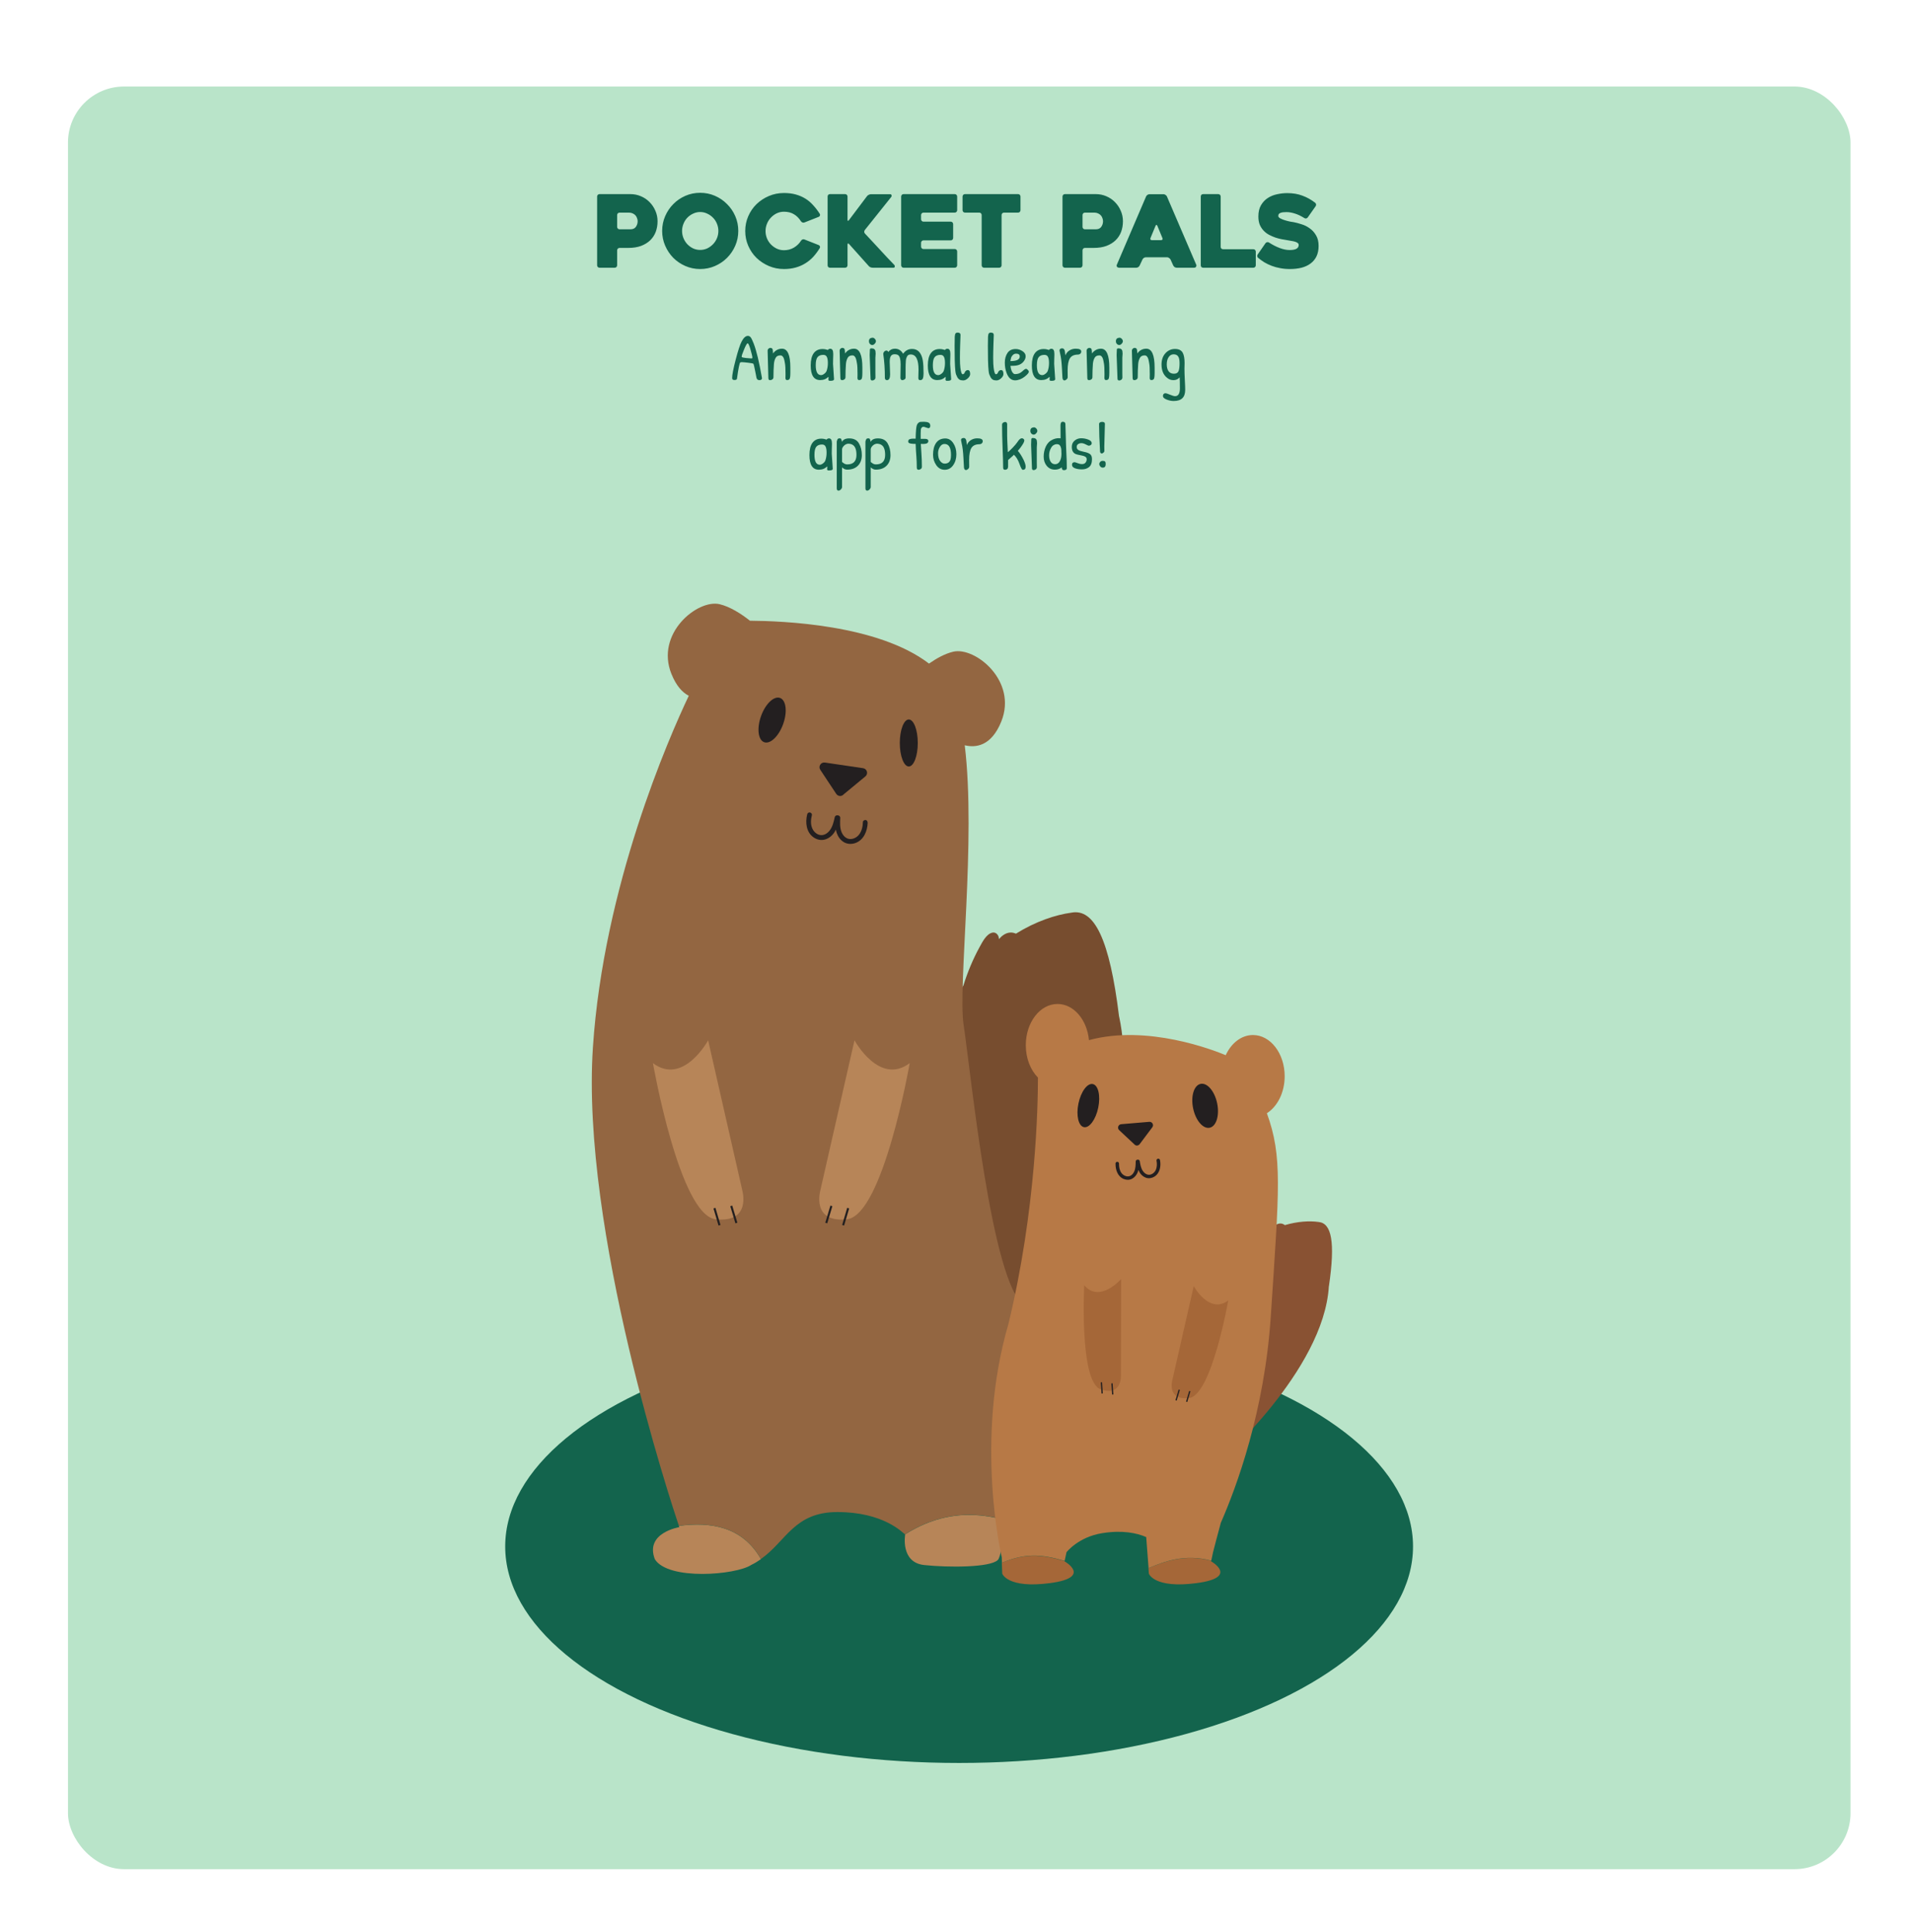 <svg width="384" height="388" viewBox="0 0 384 388" fill="none" xmlns="http://www.w3.org/2000/svg">
<g filter="url(#filter0_d_128_847)">
<rect width="358" height="358" rx="11.258" fill="#B9E4C9"/>
<path d="M112.533 32.411H110.776C110.642 32.411 110.527 32.459 110.433 32.553C110.339 32.647 110.292 32.762 110.292 32.896V35.905C110.292 36.04 110.245 36.154 110.15 36.249C110.056 36.343 109.942 36.39 109.807 36.39H106.757C106.623 36.39 106.508 36.343 106.414 36.249C106.32 36.154 106.273 36.04 106.273 35.905V22.091C106.273 21.957 106.32 21.842 106.414 21.748C106.508 21.654 106.623 21.607 106.757 21.607H112.937C113.691 21.607 114.398 21.748 115.058 22.031C115.731 22.314 116.31 22.704 116.795 23.202C117.293 23.7 117.683 24.279 117.966 24.939C118.262 25.599 118.41 26.306 118.41 27.06C118.41 27.814 118.289 28.52 118.047 29.18C117.804 29.826 117.434 30.392 116.936 30.877C116.451 31.348 115.839 31.725 115.098 32.008C114.371 32.277 113.516 32.411 112.533 32.411ZM112.675 25.323H110.776C110.642 25.323 110.527 25.37 110.433 25.464C110.339 25.558 110.292 25.673 110.292 25.808V28.191C110.292 28.325 110.339 28.44 110.433 28.534C110.527 28.628 110.642 28.675 110.776 28.675H112.937C113.449 28.675 113.819 28.514 114.048 28.191C114.29 27.854 114.412 27.477 114.412 27.06C114.412 26.844 114.371 26.636 114.29 26.434C114.223 26.218 114.115 26.03 113.967 25.868C113.819 25.706 113.637 25.579 113.422 25.484C113.207 25.377 112.957 25.323 112.675 25.323ZM119.334 28.998C119.334 27.948 119.536 26.959 119.94 26.03C120.344 25.101 120.889 24.293 121.576 23.606C122.262 22.906 123.07 22.354 123.999 21.95C124.928 21.546 125.918 21.344 126.968 21.344C128.018 21.344 129.008 21.546 129.937 21.95C130.866 22.354 131.674 22.906 132.36 23.606C133.06 24.293 133.613 25.101 134.016 26.03C134.42 26.959 134.622 27.948 134.622 28.998C134.622 30.049 134.42 31.038 134.016 31.967C133.613 32.896 133.06 33.711 132.36 34.411C131.674 35.098 130.866 35.643 129.937 36.047C129.008 36.451 128.018 36.653 126.968 36.653C125.918 36.653 124.928 36.451 123.999 36.047C123.07 35.643 122.262 35.098 121.576 34.411C120.889 33.711 120.344 32.896 119.94 31.967C119.536 31.038 119.334 30.049 119.334 28.998ZM123.333 28.998C123.333 29.51 123.427 29.995 123.616 30.453C123.804 30.91 124.06 31.314 124.383 31.664C124.72 32.014 125.11 32.297 125.554 32.513C125.999 32.715 126.47 32.816 126.968 32.816C127.466 32.816 127.937 32.715 128.382 32.513C128.826 32.297 129.217 32.014 129.553 31.664C129.89 31.314 130.152 30.91 130.341 30.453C130.529 29.995 130.624 29.51 130.624 28.998C130.624 28.5 130.529 28.022 130.341 27.564C130.152 27.093 129.89 26.689 129.553 26.353C129.217 26.003 128.826 25.727 128.382 25.525C127.937 25.309 127.466 25.202 126.968 25.202C126.47 25.202 125.999 25.309 125.554 25.525C125.11 25.727 124.72 26.003 124.383 26.353C124.06 26.689 123.804 27.093 123.616 27.564C123.427 28.022 123.333 28.5 123.333 28.998ZM150.983 32.452C150.593 33.085 150.162 33.664 149.691 34.189C149.22 34.7 148.688 35.138 148.095 35.502C147.517 35.865 146.87 36.148 146.157 36.35C145.443 36.552 144.655 36.653 143.794 36.653C142.717 36.653 141.707 36.451 140.764 36.047C139.822 35.643 138.994 35.098 138.28 34.411C137.58 33.724 137.028 32.916 136.624 31.987C136.22 31.058 136.018 30.069 136.018 29.019C136.018 27.968 136.22 26.979 136.624 26.05C137.028 25.121 137.58 24.313 138.28 23.626C138.994 22.94 139.822 22.394 140.764 21.991C141.707 21.587 142.717 21.385 143.794 21.385C144.682 21.385 145.483 21.486 146.197 21.688C146.911 21.89 147.557 22.172 148.136 22.536C148.715 22.899 149.233 23.344 149.691 23.869C150.162 24.38 150.593 24.946 150.983 25.565C151.051 25.673 151.064 25.787 151.024 25.909C150.983 26.03 150.903 26.117 150.782 26.171L147.914 27.302C147.779 27.356 147.644 27.356 147.51 27.302C147.375 27.248 147.274 27.167 147.207 27.06C146.816 26.44 146.345 25.969 145.793 25.646C145.241 25.309 144.575 25.141 143.794 25.141C143.282 25.141 142.797 25.249 142.34 25.464C141.895 25.68 141.505 25.969 141.168 26.333C140.832 26.683 140.569 27.093 140.381 27.564C140.192 28.036 140.098 28.52 140.098 29.019C140.098 29.53 140.192 30.022 140.381 30.493C140.569 30.951 140.832 31.355 141.168 31.705C141.505 32.055 141.895 32.337 142.34 32.553C142.797 32.768 143.282 32.876 143.794 32.876C144.534 32.876 145.201 32.701 145.793 32.351C146.399 31.987 146.877 31.523 147.227 30.957C147.294 30.85 147.389 30.769 147.51 30.715C147.644 30.661 147.779 30.661 147.914 30.715L150.782 31.846C150.903 31.9 150.983 31.987 151.024 32.109C151.064 32.216 151.051 32.331 150.983 32.452ZM160.803 36.027L156.885 31.644C156.791 31.536 156.71 31.496 156.643 31.523C156.589 31.55 156.562 31.631 156.562 31.765V35.905C156.562 36.04 156.515 36.154 156.421 36.249C156.327 36.343 156.212 36.39 156.077 36.39H153.048C152.9 36.39 152.779 36.343 152.685 36.249C152.604 36.154 152.563 36.04 152.563 35.905V22.091C152.563 21.957 152.604 21.842 152.685 21.748C152.779 21.654 152.9 21.607 153.048 21.607H156.077C156.212 21.607 156.327 21.654 156.421 21.748C156.515 21.842 156.562 21.957 156.562 22.091V26.736C156.562 26.871 156.589 26.952 156.643 26.979C156.697 26.992 156.764 26.945 156.845 26.837L160.48 22.011C160.561 21.903 160.675 21.815 160.823 21.748C160.972 21.667 161.12 21.627 161.268 21.627H165.125C165.273 21.627 165.368 21.694 165.408 21.829C165.448 21.95 165.428 22.064 165.347 22.172L160.036 28.817C159.955 28.924 159.915 29.052 159.915 29.2C159.928 29.335 159.982 29.45 160.076 29.544C160.534 30.042 161.019 30.56 161.53 31.099C162.042 31.637 162.547 32.183 163.045 32.735C163.557 33.273 164.055 33.812 164.539 34.35C165.038 34.875 165.509 35.367 165.953 35.825C166.047 35.932 166.081 36.053 166.054 36.188C166.027 36.323 165.94 36.39 165.792 36.39H161.611C161.463 36.39 161.308 36.356 161.147 36.289C160.998 36.222 160.884 36.134 160.803 36.027ZM171.332 25.808V26.656C171.332 26.79 171.38 26.905 171.474 26.999C171.568 27.093 171.682 27.14 171.817 27.14H177.29C177.425 27.14 177.539 27.188 177.634 27.282C177.728 27.376 177.775 27.491 177.775 27.625V30.412C177.775 30.547 177.728 30.661 177.634 30.756C177.539 30.85 177.425 30.897 177.29 30.897H171.817C171.682 30.897 171.568 30.944 171.474 31.038C171.38 31.133 171.332 31.247 171.332 31.382V32.149C171.332 32.284 171.38 32.398 171.474 32.492C171.568 32.587 171.682 32.634 171.817 32.634H178.098C178.233 32.634 178.347 32.681 178.441 32.775C178.536 32.869 178.583 32.984 178.583 33.118V35.905C178.583 36.04 178.536 36.154 178.441 36.249C178.347 36.343 178.233 36.39 178.098 36.39H167.818C167.684 36.39 167.569 36.343 167.475 36.249C167.381 36.154 167.334 36.04 167.334 35.905V22.091C167.334 21.957 167.381 21.842 167.475 21.748C167.569 21.654 167.684 21.607 167.818 21.607H178.098C178.233 21.607 178.347 21.654 178.441 21.748C178.536 21.842 178.583 21.957 178.583 22.091V24.838C178.583 24.973 178.536 25.087 178.441 25.181C178.347 25.276 178.233 25.323 178.098 25.323H171.817C171.682 25.323 171.568 25.37 171.474 25.464C171.38 25.558 171.332 25.673 171.332 25.808ZM190.814 25.323H187.986C187.852 25.323 187.737 25.37 187.643 25.464C187.549 25.558 187.502 25.673 187.502 25.808V35.905C187.502 36.04 187.455 36.154 187.36 36.249C187.28 36.343 187.165 36.39 187.017 36.39H183.988C183.853 36.39 183.739 36.343 183.644 36.249C183.55 36.154 183.503 36.04 183.503 35.905V25.808C183.503 25.673 183.456 25.558 183.362 25.464C183.281 25.37 183.166 25.323 183.018 25.323H180.15C180.016 25.323 179.901 25.276 179.807 25.181C179.713 25.087 179.666 24.973 179.666 24.838V22.091C179.666 21.957 179.713 21.842 179.807 21.748C179.901 21.654 180.016 21.607 180.15 21.607H190.814C190.962 21.607 191.076 21.654 191.157 21.748C191.251 21.842 191.299 21.957 191.299 22.091V24.838C191.299 24.973 191.251 25.087 191.157 25.181C191.076 25.276 190.962 25.323 190.814 25.323ZM205.998 32.411H204.241C204.107 32.411 203.992 32.459 203.898 32.553C203.804 32.647 203.757 32.762 203.757 32.896V35.905C203.757 36.04 203.71 36.154 203.615 36.249C203.521 36.343 203.407 36.39 203.272 36.39H200.222C200.088 36.39 199.973 36.343 199.879 36.249C199.785 36.154 199.738 36.04 199.738 35.905V22.091C199.738 21.957 199.785 21.842 199.879 21.748C199.973 21.654 200.088 21.607 200.222 21.607H206.402C207.156 21.607 207.863 21.748 208.523 22.031C209.196 22.314 209.775 22.704 210.26 23.202C210.758 23.7 211.148 24.279 211.431 24.939C211.727 25.599 211.875 26.306 211.875 27.06C211.875 27.814 211.754 28.52 211.512 29.18C211.27 29.826 210.899 30.392 210.401 30.877C209.916 31.348 209.304 31.725 208.563 32.008C207.836 32.277 206.981 32.411 205.998 32.411ZM206.14 25.323H204.241C204.107 25.323 203.992 25.37 203.898 25.464C203.804 25.558 203.757 25.673 203.757 25.808V28.191C203.757 28.325 203.804 28.44 203.898 28.534C203.992 28.628 204.107 28.675 204.241 28.675H206.402C206.914 28.675 207.284 28.514 207.513 28.191C207.756 27.854 207.877 27.477 207.877 27.06C207.877 26.844 207.836 26.636 207.756 26.434C207.688 26.218 207.58 26.03 207.432 25.868C207.284 25.706 207.103 25.579 206.887 25.484C206.672 25.377 206.423 25.323 206.14 25.323ZM216.526 22.071C216.58 21.95 216.667 21.849 216.788 21.768C216.923 21.674 217.064 21.627 217.212 21.627H220.04C220.174 21.627 220.302 21.674 220.424 21.768C220.558 21.849 220.652 21.95 220.706 22.071L226.603 35.804C226.657 35.926 226.644 36.053 226.563 36.188C226.496 36.323 226.354 36.39 226.139 36.39H222.685C222.537 36.39 222.396 36.35 222.261 36.269C222.14 36.175 222.046 36.067 221.979 35.946L221.433 34.734C221.366 34.613 221.265 34.512 221.13 34.431C221.009 34.337 220.881 34.29 220.747 34.29H216.485C216.337 34.29 216.196 34.337 216.061 34.431C215.94 34.512 215.853 34.613 215.799 34.734L215.233 35.946C215.179 36.067 215.085 36.175 214.95 36.269C214.829 36.35 214.701 36.39 214.567 36.39H211.093C211.026 36.39 210.958 36.377 210.891 36.35C210.81 36.323 210.75 36.282 210.709 36.229C210.655 36.175 210.622 36.107 210.608 36.027C210.595 35.946 210.615 35.852 210.669 35.744L216.526 22.071ZM217.717 30.857H219.515C219.649 30.857 219.744 30.816 219.797 30.735C219.865 30.641 219.865 30.533 219.797 30.412C219.663 30.076 219.501 29.685 219.313 29.241C219.124 28.783 218.949 28.359 218.788 27.968C218.734 27.847 218.673 27.787 218.606 27.787C218.539 27.787 218.478 27.847 218.424 27.968L217.414 30.412C217.36 30.533 217.36 30.641 217.414 30.735C217.468 30.816 217.569 30.857 217.717 30.857ZM238.554 33.159V35.905C238.554 36.04 238.507 36.154 238.413 36.249C238.319 36.343 238.204 36.39 238.07 36.39H227.992C227.844 36.39 227.722 36.343 227.628 36.249C227.547 36.154 227.507 36.04 227.507 35.905V22.091C227.507 21.957 227.547 21.842 227.628 21.748C227.722 21.654 227.844 21.607 227.992 21.607H231.021C231.156 21.607 231.27 21.654 231.364 21.748C231.459 21.842 231.506 21.957 231.506 22.091V32.189C231.506 32.324 231.546 32.438 231.627 32.533C231.721 32.627 231.842 32.674 231.991 32.674H238.07C238.204 32.674 238.319 32.721 238.413 32.816C238.507 32.91 238.554 33.024 238.554 33.159ZM241.195 31.321C241.922 31.792 242.642 32.163 243.356 32.432C244.069 32.701 244.736 32.836 245.355 32.836C245.948 32.836 246.399 32.755 246.708 32.593C247.018 32.418 247.173 32.163 247.173 31.826C247.173 31.651 247.105 31.516 246.971 31.422C246.836 31.314 246.654 31.227 246.426 31.159C246.21 31.092 245.954 31.038 245.658 30.998C245.362 30.957 245.059 30.904 244.749 30.836C244.453 30.782 244.103 30.722 243.699 30.654C243.309 30.574 242.905 30.466 242.487 30.331C242.07 30.183 241.653 30.002 241.235 29.786C240.831 29.571 240.468 29.295 240.145 28.958C239.822 28.622 239.559 28.224 239.357 27.767C239.169 27.295 239.074 26.743 239.074 26.11C239.074 25.181 239.256 24.414 239.62 23.808C239.983 23.202 240.441 22.724 240.993 22.374C241.558 22.011 242.184 21.762 242.871 21.627C243.558 21.479 244.224 21.405 244.87 21.405C246.001 21.405 247.011 21.573 247.9 21.91C248.802 22.233 249.664 22.711 250.485 23.344C250.593 23.438 250.653 23.552 250.667 23.687C250.68 23.822 250.646 23.943 250.566 24.05L248.99 26.292C248.91 26.4 248.802 26.467 248.667 26.494C248.533 26.521 248.411 26.494 248.304 26.413C247.617 25.983 246.978 25.68 246.385 25.505C245.793 25.316 245.247 25.222 244.749 25.222C244.601 25.222 244.426 25.229 244.224 25.242C244.036 25.242 243.854 25.269 243.679 25.323C243.504 25.363 243.356 25.437 243.235 25.545C243.127 25.653 243.073 25.801 243.073 25.989C243.073 26.178 243.214 26.346 243.497 26.494C243.78 26.642 244.103 26.77 244.467 26.878C244.83 26.986 245.18 27.073 245.517 27.14C245.853 27.194 246.069 27.228 246.163 27.241C246.648 27.336 247.18 27.477 247.758 27.666C248.337 27.84 248.876 28.11 249.374 28.473C249.886 28.823 250.31 29.288 250.646 29.867C250.997 30.432 251.172 31.146 251.172 32.008C251.172 32.816 251.03 33.516 250.747 34.108C250.465 34.687 250.068 35.165 249.556 35.542C249.058 35.919 248.452 36.202 247.738 36.39C247.038 36.565 246.257 36.653 245.396 36.653C244.695 36.653 244.042 36.592 243.437 36.471C242.831 36.363 242.265 36.208 241.74 36.006C241.215 35.804 240.724 35.569 240.266 35.3C239.822 35.017 239.411 34.721 239.034 34.411C238.926 34.33 238.866 34.222 238.852 34.088C238.839 33.94 238.872 33.812 238.953 33.704L240.508 31.462C240.589 31.355 240.697 31.287 240.831 31.26C240.966 31.233 241.087 31.254 241.195 31.321Z" fill="#13644D"/>
<ellipse cx="178.973" cy="293.194" rx="91.162" ry="43.477" fill="#13644D"/>
<path d="M211.102 186.805C209.19 171.127 206.092 165.048 201.542 165.905C198.338 166.34 194.356 167.659 190.387 170.125C190.044 169.98 189.675 169.887 189.292 169.9C188.33 169.94 187.591 170.52 186.959 171.219C186.959 170.995 186.932 170.771 186.827 170.56C186.602 170.098 186.141 169.795 185.627 169.927C184.427 170.204 183.636 171.826 183.095 172.801C181.75 175.254 180.669 177.852 179.838 180.528C176.621 185.434 174.168 191.763 173.271 199.78C170.594 223.502 189.899 257.523 189.899 257.523C189.899 257.523 217.353 216.105 211.116 186.792L211.102 186.805Z" fill="#774D2F"/>
<path d="M168.089 290.766L168.142 290.805C168.142 290.805 167.126 296.409 171.966 296.924C176.805 297.438 185.218 297.438 186.747 295.908C187.367 295.289 187.802 291.807 188.106 287.891C186.233 287.351 183.926 286.902 181.262 286.863C175.434 286.77 170.95 288.999 168.089 290.779V290.766Z" fill="#B78558"/>
<path d="M122.689 289.051C122.742 289.222 122.781 289.315 122.781 289.315C122.781 289.315 115.819 290.422 117.863 295.75C120.539 300.075 134.174 298.927 137.233 296.897C137.945 296.554 138.578 296.158 139.172 295.736C135.453 289.17 129.045 288.207 122.689 289.064V289.051Z" fill="#B78558"/>
<path d="M179.864 188.335C178.717 180.713 182.409 151.216 180.102 132.294C182.264 132.821 185.429 132.531 187.446 127.52C190.73 119.358 182.185 112.475 177.794 113.503C176.146 113.886 174.418 114.848 172.928 115.89C162.63 108.005 143.431 107.332 136.969 107.28C135.229 105.908 132.987 104.458 130.851 103.957C126.447 102.941 117.915 109.824 121.199 117.974C122.175 120.387 123.414 121.705 124.68 122.351C120.698 130.738 107.591 160.539 105.428 192.911C102.975 229.674 121.278 284.858 122.689 289.038C129.031 288.194 135.44 289.144 139.172 295.71C144.275 292.11 145.844 286.282 154.52 286.282C163.777 286.282 167.575 290.383 168.089 290.752C170.95 288.972 175.434 286.757 181.262 286.836C183.926 286.876 186.233 287.324 188.106 287.865C188.541 282.181 188.686 275.588 188.686 275.588L192.101 244.904C185.468 240.315 181.394 198.515 179.864 188.322V188.335Z" fill="#936641"/>
<path d="M117.48 196.128C117.48 196.128 122.833 226.72 130.099 227.485C137.365 228.25 135.413 221.617 135.413 221.617L128.569 191.54C128.569 191.54 123.598 200.717 117.48 196.128Z" fill="#B78558"/>
<path d="M129.835 225.243L130.851 228.685" stroke="#231F20" stroke-width="0.41" stroke-miterlimit="10"/>
<path d="M133.211 224.794L134.24 228.236" stroke="#231F20" stroke-width="0.41" stroke-miterlimit="10"/>
<path d="M169.052 196.128C169.052 196.128 163.698 226.72 156.432 227.485C149.167 228.25 151.118 221.617 151.118 221.617L157.962 191.54C157.962 191.54 162.933 200.717 169.052 196.128Z" fill="#B78558"/>
<path d="M156.696 225.243L155.68 228.685" stroke="#231F20" stroke-width="0.41" stroke-miterlimit="10"/>
<path d="M153.321 224.794L152.292 228.236" stroke="#231F20" stroke-width="0.41" stroke-miterlimit="10"/>
<path d="M143.637 128.027C144.515 125.572 144.232 123.226 143.004 122.787C141.777 122.348 140.07 123.982 139.192 126.437C138.314 128.892 138.597 131.238 139.825 131.677C141.052 132.116 142.759 130.482 143.637 128.027Z" fill="#231F20"/>
<path d="M168.867 136.553C169.864 136.553 170.673 134.439 170.673 131.832C170.673 129.225 169.864 127.111 168.867 127.111C167.869 127.111 167.06 129.225 167.06 131.832C167.06 134.439 167.869 136.553 168.867 136.553Z" fill="#231F20"/>
<path d="M160.599 147.84C160.599 147.577 160.467 147.339 160.19 147.3C159.953 147.273 159.649 147.458 159.649 147.709C159.623 148.605 159.438 149.515 158.871 150.24C158.423 150.807 157.671 151.203 156.933 151.111C156.181 151.018 155.641 150.399 155.364 149.726C154.995 148.843 155.061 147.827 155.1 146.891C155.113 146.561 154.863 146.377 154.612 146.364C154.362 146.311 154.072 146.416 153.992 146.746C153.782 147.669 153.571 148.645 152.977 149.41C152.529 149.977 151.843 150.438 151.092 150.319C150.353 150.214 149.747 149.621 149.47 148.961C149.114 148.117 149.193 147.181 149.404 146.324C149.47 146.073 149.232 145.81 148.995 145.783C148.718 145.744 148.507 145.942 148.454 146.192C148.059 147.814 148.27 149.752 149.733 150.781C150.393 151.242 151.197 151.44 151.988 151.229C152.753 151.031 153.425 150.504 153.874 149.845C154.006 149.647 154.124 149.436 154.23 149.225C154.269 149.462 154.322 149.7 154.401 149.924C154.665 150.675 155.153 151.361 155.839 151.757C156.537 152.165 157.368 152.192 158.133 151.928C159.821 151.335 160.546 149.528 160.612 147.854L160.599 147.84Z" fill="#231F20"/>
<path d="M155.68 142.262C155.245 142.618 154.612 142.526 154.296 142.051L152.397 139.19L151.092 137.212C150.643 136.54 151.21 135.643 152.015 135.762L155.852 136.329L159.689 136.896C160.493 137.014 160.77 138.03 160.151 138.544L158.318 140.06L155.667 142.249L155.68 142.262Z" fill="#231F20"/>
<path d="M253.245 240.921C254.551 232.047 253.773 228.249 251.149 228.025C249.329 227.775 246.942 227.906 244.397 228.658C244.239 228.526 244.041 228.421 243.83 228.368C243.303 228.236 242.802 228.447 242.353 228.737C242.38 228.618 242.406 228.487 242.38 228.355C242.327 228.065 242.116 227.841 241.813 227.827C241.114 227.801 240.428 228.566 239.993 229.027C238.885 230.174 237.897 231.427 237.039 232.772C234.534 234.974 232.24 238.073 230.539 242.332C225.501 254.925 230.961 276.484 230.961 276.484C230.961 276.484 252.243 257.918 253.232 240.921H253.245Z" fill="#895233"/>
<path d="M187.552 296.462L187.631 298.637C187.631 298.637 188.646 301.697 197.257 300.549C205.854 299.402 200.118 296.158 200.118 296.158C200.118 296.158 200.118 296.132 200.118 296.106C195.094 294.655 192.088 294.629 187.525 296.475L187.552 296.462Z" fill="#A56738"/>
<path d="M216.996 297.543L217.076 298.637C217.076 298.637 218.091 301.697 226.702 300.549C235.299 299.402 229.563 296.158 229.563 296.158C229.563 296.158 229.563 296.119 229.589 296.053C224.262 294.629 220.069 296.264 216.996 297.543Z" fill="#A56738"/>
<path d="M244.358 198.765C244.358 194.189 241.51 190.484 237.989 190.484C235.655 190.484 233.624 192.119 232.517 194.532C230.13 193.53 216.759 188.308 205.05 191.513C204.667 187.412 201.991 184.247 198.734 184.247C195.213 184.247 192.365 187.952 192.365 192.528C192.365 195.165 193.314 197.512 194.804 199.029C194.804 204.58 194.435 225.599 188.87 248.543C181.987 272.054 187.538 295.38 187.538 295.38L187.578 296.448C192.14 294.602 195.147 294.629 200.171 296.079C200.224 295.829 200.448 294.747 200.54 294.352C200.54 294.352 202.887 291.306 207.674 290.528C211.748 289.869 214.623 290.475 216.548 291.306L217.023 297.53C220.095 296.237 224.302 294.602 229.616 296.04C229.682 295.723 229.892 294.734 229.972 294.352C230.275 293.112 231.027 290.343 231.528 288.458C234.692 281.245 240.296 266.107 241.562 247.066C243.276 221.142 243.936 214.892 240.784 206.189C242.907 204.844 244.358 202.022 244.358 198.752V198.765Z" fill="#B77946"/>
<path d="M204.101 240.75C204.101 240.75 203.085 260.147 207.41 261.637C211.735 263.127 211.472 258.802 211.472 258.802L211.511 239.498C211.511 239.498 207.199 244.403 204.101 240.737V240.75Z" fill="#A56738"/>
<path d="M207.556 260.226L207.701 262.468" stroke="#231F20" stroke-width="0.258" stroke-miterlimit="10"/>
<path d="M209.678 260.437L209.823 262.679" stroke="#231F20" stroke-width="0.258" stroke-miterlimit="10"/>
<path d="M233.031 243.77C233.031 243.77 229.682 262.903 225.133 263.391C220.583 263.879 221.81 259.725 221.81 259.725L226.095 240.908C226.095 240.908 229.207 246.644 233.031 243.783V243.77Z" fill="#A56738"/>
<path d="M225.304 261.993L224.671 264.143" stroke="#231F20" stroke-width="0.258" stroke-miterlimit="10"/>
<path d="M223.181 261.716L222.548 263.865" stroke="#231F20" stroke-width="0.258" stroke-miterlimit="10"/>
<path d="M229.293 209.101C230.627 208.825 231.301 206.63 230.799 204.198C230.296 201.766 228.808 200.018 227.474 200.294C226.141 200.569 225.467 202.764 225.969 205.196C226.471 207.628 227.96 209.376 229.293 209.101Z" fill="#231F20"/>
<path d="M206.915 205.066C207.409 202.677 206.918 200.556 205.82 200.329C204.722 200.103 203.431 201.856 202.938 204.245C202.444 206.634 202.935 208.755 204.033 208.982C205.131 209.208 206.422 207.455 206.915 205.066Z" fill="#231F20"/>
<path d="M210.377 216.329C210.377 216.145 210.496 215.973 210.707 215.947C210.878 215.934 211.089 216.079 211.089 216.276C211.076 216.923 211.168 217.608 211.551 218.149C211.854 218.584 212.381 218.9 212.922 218.874C213.476 218.835 213.898 218.413 214.122 217.938C214.425 217.305 214.425 216.566 214.438 215.881C214.438 215.643 214.636 215.525 214.821 215.512C215.005 215.485 215.216 215.578 215.256 215.815C215.361 216.487 215.48 217.213 215.876 217.793C216.179 218.228 216.654 218.584 217.207 218.544C217.748 218.492 218.223 218.096 218.447 217.621C218.737 217.028 218.737 216.342 218.618 215.696C218.579 215.512 218.763 215.327 218.948 215.314C219.159 215.301 219.291 215.446 219.33 215.643C219.541 216.843 219.304 218.241 218.183 218.927C217.682 219.23 217.089 219.336 216.522 219.151C215.968 218.966 215.506 218.558 215.216 218.057C215.124 217.898 215.045 217.74 214.979 217.582C214.939 217.753 214.887 217.925 214.821 218.083C214.597 218.61 214.201 219.098 213.687 219.362C213.159 219.626 212.553 219.613 212.012 219.388C210.812 218.887 210.364 217.529 210.39 216.316L210.377 216.329Z" fill="#231F20"/>
<path d="M214.214 212.492C214.518 212.769 214.979 212.729 215.23 212.4L216.733 210.396L217.775 209.011C218.131 208.536 217.761 207.864 217.168 207.916L214.346 208.154L211.524 208.391C210.931 208.444 210.68 209.169 211.115 209.578L212.381 210.765L214.214 212.479V212.492Z" fill="#231F20"/>
<path d="M136.553 50.079C136.777 50.079 136.966 50.178 137.118 50.376C137.271 50.573 137.468 50.981 137.711 51.601C138.276 53.064 138.828 55.357 139.367 58.481C139.376 58.517 139.38 58.571 139.38 58.642C139.38 58.705 139.335 58.777 139.246 58.858C139.165 58.93 139.044 58.966 138.882 58.966C138.73 58.966 138.599 58.93 138.492 58.858C138.384 58.777 138.312 58.651 138.276 58.481C138.24 58.301 138.173 57.956 138.074 57.444C137.859 56.304 137.715 55.712 137.643 55.667C137.536 55.604 137.177 55.537 136.566 55.465C135.965 55.393 135.566 55.357 135.368 55.357C135.171 55.357 135.054 55.375 135.018 55.411C134.856 55.555 134.637 56.645 134.358 58.683C134.322 58.853 134.152 58.939 133.847 58.939C133.541 58.939 133.389 58.809 133.389 58.548C133.389 57.902 133.627 56.668 134.102 54.846C134.578 53.023 134.973 51.816 135.287 51.224C135.682 50.461 136.104 50.079 136.553 50.079ZM136.499 51.574C136.364 51.574 136.131 51.973 135.799 52.772C135.467 53.562 135.301 54.051 135.301 54.24C135.301 54.285 135.31 54.316 135.328 54.334C135.4 54.406 135.682 54.469 136.176 54.523C136.67 54.576 136.997 54.603 137.159 54.603C137.32 54.603 137.41 54.594 137.428 54.576C137.446 54.549 137.455 54.478 137.455 54.361C137.455 54.235 137.334 53.742 137.091 52.88C136.849 52.009 136.652 51.574 136.499 51.574ZM140.663 58.535L140.515 53.068C140.515 52.898 140.573 52.759 140.69 52.651C140.807 52.543 140.924 52.489 141.04 52.489C141.327 52.489 141.493 52.611 141.538 52.853C141.574 53.095 141.592 53.347 141.592 53.607C142.077 52.97 142.683 52.651 143.41 52.651C144.523 52.651 145.079 53.921 145.079 56.461C145.079 56.695 145.079 57.049 145.079 57.525C145.079 57.992 145.052 58.333 144.999 58.548C144.936 58.818 144.743 58.952 144.42 58.952C144.204 58.952 144.096 58.809 144.096 58.521L144.11 57.767C144.11 56.726 144.074 56.017 144.002 55.64C143.939 55.254 143.877 54.949 143.814 54.724C143.661 54.24 143.414 53.997 143.073 53.997C142.624 53.997 142.31 54.159 142.131 54.482C141.933 54.832 141.817 55.245 141.781 55.721C141.718 56.556 141.686 57.44 141.686 58.373C141.686 58.553 141.619 58.696 141.484 58.804C141.35 58.912 141.188 58.966 141 58.966C140.775 58.966 140.663 58.822 140.663 58.535ZM153.099 52.664C153.494 52.664 153.691 53.001 153.691 53.674C153.691 53.746 153.691 53.822 153.691 53.903L153.664 54.846C153.655 55.142 153.651 55.434 153.651 55.721L153.853 58.764C153.853 58.988 153.624 59.1 153.166 59.1C153.139 59.1 153.072 59.1 152.964 59.1C152.865 59.1 152.794 59.06 152.749 58.979C152.713 58.898 152.708 58.8 152.735 58.683C152.771 58.566 152.762 58.436 152.708 58.292C152.295 58.732 151.748 58.952 151.066 58.952C149.8 58.952 149.167 57.974 149.167 56.017C149.167 54.931 149.369 54.11 149.773 53.553C150.186 52.997 150.774 52.718 151.537 52.718C151.896 52.718 152.255 52.781 152.614 52.907C152.731 52.745 152.892 52.664 153.099 52.664ZM151.698 53.89C151.187 53.89 150.805 54.038 150.554 54.334C150.303 54.63 150.177 55.173 150.177 55.963C150.177 57.292 150.536 57.956 151.254 57.956C151.443 57.956 151.649 57.87 151.873 57.7C152.107 57.529 152.268 57.337 152.358 57.121C152.529 56.636 152.614 56.107 152.614 55.532C152.614 54.958 152.542 54.541 152.399 54.28C152.264 54.02 152.031 53.89 151.698 53.89ZM155.126 58.535L154.978 53.068C154.978 52.898 155.037 52.759 155.153 52.651C155.27 52.543 155.387 52.489 155.503 52.489C155.791 52.489 155.957 52.611 156.002 52.853C156.037 53.095 156.055 53.347 156.055 53.607C156.54 52.97 157.146 52.651 157.873 52.651C158.986 52.651 159.543 53.921 159.543 56.461C159.543 56.695 159.543 57.049 159.543 57.525C159.543 57.992 159.516 58.333 159.462 58.548C159.399 58.818 159.206 58.952 158.883 58.952C158.667 58.952 158.56 58.809 158.56 58.521L158.573 57.767C158.573 56.726 158.537 56.017 158.465 55.64C158.403 55.254 158.34 54.949 158.277 54.724C158.124 54.24 157.878 53.997 157.536 53.997C157.088 53.997 156.773 54.159 156.594 54.482C156.396 54.832 156.28 55.245 156.244 55.721C156.181 56.556 156.15 57.44 156.15 58.373C156.15 58.553 156.082 58.696 155.948 58.804C155.813 58.912 155.651 58.966 155.463 58.966C155.239 58.966 155.126 58.822 155.126 58.535ZM161.591 50.443C161.753 50.443 161.905 50.519 162.049 50.672C162.192 50.824 162.264 50.986 162.264 51.157C162.264 51.318 162.183 51.484 162.022 51.655C161.869 51.825 161.708 51.91 161.537 51.91C161.367 51.91 161.21 51.839 161.066 51.695C160.931 51.551 160.864 51.367 160.864 51.143C160.864 50.712 161.097 50.479 161.564 50.443C161.573 50.443 161.582 50.443 161.591 50.443ZM162.157 57.498L162.17 58.441C162.17 58.611 162.103 58.755 161.968 58.871C161.833 58.979 161.69 59.033 161.537 59.033C161.313 59.033 161.196 58.921 161.187 58.696C161.07 55.833 161.012 54.249 161.012 53.944C161.012 53.638 161.026 53.266 161.053 52.826C161.07 52.664 161.174 52.584 161.362 52.584C161.838 52.584 162.107 52.777 162.17 53.163C162.197 53.36 162.21 53.517 162.21 53.634L162.157 54.482V57.498ZM164.481 58.966C164.247 58.966 164.108 58.836 164.063 58.575C164.063 56.762 163.956 55.146 163.74 53.728C163.74 53.549 163.803 53.387 163.929 53.243C164.063 53.1 164.212 53.028 164.373 53.028C164.544 53.028 164.669 53.122 164.75 53.311C165.082 52.871 165.527 52.651 166.083 52.651C166.792 52.651 167.34 52.992 167.726 53.674C168.174 53.028 168.767 52.705 169.503 52.705C170.248 52.705 170.804 53.001 171.172 53.593C171.415 53.962 171.585 54.446 171.684 55.048C171.783 55.649 171.832 56.502 171.832 57.606C171.832 58.037 171.787 58.373 171.698 58.616C171.608 58.849 171.419 58.966 171.132 58.966C170.899 58.966 170.782 58.818 170.782 58.521L170.822 56.838C170.822 54.819 170.297 53.809 169.247 53.809C168.915 53.809 168.682 53.926 168.547 54.159C168.394 54.437 168.305 54.729 168.278 55.034C168.242 55.573 168.224 56.062 168.224 56.502V58.454C168.224 58.598 168.152 58.719 168.008 58.818C167.865 58.916 167.717 58.966 167.564 58.966C167.367 58.966 167.241 58.836 167.187 58.575L167.228 55.788C167.228 54.801 167.061 54.186 166.729 53.944C166.568 53.827 166.321 53.769 165.989 53.769C165.666 53.769 165.423 53.89 165.262 54.132C165.109 54.374 165.033 54.765 165.033 55.303L165.114 57.808C165.114 58.58 164.903 58.966 164.481 58.966ZM176.621 52.664C177.016 52.664 177.214 53.001 177.214 53.674C177.214 53.746 177.214 53.822 177.214 53.903L177.187 54.846C177.178 55.142 177.173 55.434 177.173 55.721L177.375 58.764C177.375 58.988 177.146 59.1 176.688 59.1C176.662 59.1 176.594 59.1 176.486 59.1C176.388 59.1 176.316 59.06 176.271 58.979C176.235 58.898 176.231 58.8 176.258 58.683C176.293 58.566 176.285 58.436 176.231 58.292C175.818 58.732 175.27 58.952 174.588 58.952C173.322 58.952 172.69 57.974 172.69 56.017C172.69 54.931 172.892 54.11 173.296 53.553C173.708 52.997 174.296 52.718 175.059 52.718C175.418 52.718 175.777 52.781 176.136 52.907C176.253 52.745 176.415 52.664 176.621 52.664ZM175.221 53.89C174.709 53.89 174.328 54.038 174.076 54.334C173.825 54.63 173.699 55.173 173.699 55.963C173.699 57.292 174.058 57.956 174.777 57.956C174.965 57.956 175.172 57.87 175.396 57.7C175.629 57.529 175.791 57.337 175.881 57.121C176.051 56.636 176.136 56.107 176.136 55.532C176.136 54.958 176.065 54.541 175.921 54.28C175.786 54.02 175.553 53.89 175.221 53.89ZM178.097 50.241C178.124 49.9 178.178 49.68 178.258 49.581C178.348 49.474 178.487 49.42 178.676 49.42C179.062 49.42 179.255 49.577 179.255 49.891C179.255 50.133 179.232 50.766 179.187 51.789C179.151 52.813 179.134 53.728 179.134 54.536C179.134 55.344 179.165 55.995 179.228 56.488C179.335 57.35 179.488 57.781 179.686 57.781C179.883 57.781 180.031 57.642 180.13 57.363C180.175 57.256 180.247 57.161 180.345 57.081C180.444 56.991 180.57 56.946 180.722 56.946C181.036 56.946 181.193 57.211 181.193 57.74C181.193 58.028 181.036 58.315 180.722 58.602C180.417 58.88 180.112 59.02 179.807 59.02C179.502 59.02 179.255 58.97 179.066 58.871C178.887 58.764 178.739 58.607 178.622 58.4C178.514 58.194 178.424 57.996 178.353 57.808C178.29 57.61 178.245 57.372 178.218 57.094C178.164 56.645 178.124 55.927 178.097 54.94C178.079 53.944 178.07 52.997 178.07 52.099C178.07 51.192 178.079 50.573 178.097 50.241ZM184.776 50.241C184.803 49.9 184.857 49.68 184.938 49.581C185.027 49.474 185.167 49.42 185.355 49.42C185.741 49.42 185.934 49.577 185.934 49.891C185.934 50.133 185.912 50.766 185.867 51.789C185.831 52.813 185.813 53.728 185.813 54.536C185.813 55.344 185.844 55.995 185.907 56.488C186.015 57.35 186.167 57.781 186.365 57.781C186.562 57.781 186.71 57.642 186.809 57.363C186.854 57.256 186.926 57.161 187.025 57.081C187.123 56.991 187.249 56.946 187.402 56.946C187.716 56.946 187.873 57.211 187.873 57.74C187.873 58.028 187.716 58.315 187.402 58.602C187.096 58.88 186.791 59.02 186.486 59.02C186.181 59.02 185.934 58.97 185.746 58.871C185.566 58.764 185.418 58.607 185.301 58.4C185.194 58.194 185.104 57.996 185.032 57.808C184.969 57.61 184.924 57.372 184.897 57.094C184.843 56.645 184.803 55.927 184.776 54.94C184.758 53.944 184.749 52.997 184.749 52.099C184.749 51.192 184.758 50.573 184.776 50.241ZM190.332 52.718C190.807 52.718 191.261 52.858 191.692 53.136C192.122 53.414 192.338 53.76 192.338 54.172C192.338 54.576 192.163 54.971 191.813 55.357C191.463 55.734 190.996 55.963 190.412 56.044C190.161 56.08 189.784 56.098 189.282 56.098C189.38 56.861 189.573 57.363 189.86 57.606C189.95 57.705 190.071 57.754 190.224 57.754C190.78 57.754 191.247 57.579 191.624 57.229C192.001 56.87 192.271 56.69 192.432 56.69C192.504 56.69 192.612 56.758 192.755 56.892C192.899 57.027 192.971 57.153 192.971 57.269C192.971 57.502 192.688 57.839 192.122 58.279C191.871 58.485 191.566 58.66 191.207 58.804C190.857 58.939 190.529 59.006 190.224 59.006C189.443 59.006 188.869 58.503 188.501 57.498C188.267 56.879 188.151 56.197 188.151 55.452C188.151 54.706 188.326 54.065 188.676 53.526C189.026 52.988 189.578 52.718 190.332 52.718ZM190.399 53.647C190.058 53.647 189.766 53.84 189.524 54.226C189.434 54.361 189.349 54.666 189.268 55.142C190.525 55.142 191.153 54.832 191.153 54.213C191.153 53.836 190.902 53.647 190.399 53.647ZM197.514 52.664C197.909 52.664 198.106 53.001 198.106 53.674C198.106 53.746 198.106 53.822 198.106 53.903L198.079 54.846C198.07 55.142 198.066 55.434 198.066 55.721L198.268 58.764C198.268 58.988 198.039 59.1 197.581 59.1C197.554 59.1 197.487 59.1 197.379 59.1C197.28 59.1 197.209 59.06 197.164 58.979C197.128 58.898 197.123 58.8 197.15 58.683C197.186 58.566 197.177 58.436 197.123 58.292C196.711 58.732 196.163 58.952 195.481 58.952C194.215 58.952 193.582 57.974 193.582 56.017C193.582 54.931 193.784 54.11 194.188 53.553C194.601 52.997 195.189 52.718 195.952 52.718C196.311 52.718 196.67 52.781 197.029 52.907C197.146 52.745 197.307 52.664 197.514 52.664ZM196.114 53.89C195.602 53.89 195.221 54.038 194.969 54.334C194.718 54.63 194.592 55.173 194.592 55.963C194.592 57.292 194.951 57.956 195.669 57.956C195.858 57.956 196.064 57.87 196.289 57.7C196.522 57.529 196.684 57.337 196.773 57.121C196.944 56.636 197.029 56.107 197.029 55.532C197.029 54.958 196.957 54.541 196.814 54.28C196.679 54.02 196.446 53.89 196.114 53.89ZM200.767 56.986L200.78 58.373C200.78 58.535 200.704 58.683 200.551 58.818C200.408 58.952 200.264 59.02 200.12 59.02C199.914 59.02 199.784 58.858 199.73 58.535C199.721 58.463 199.685 57.808 199.622 56.569C199.559 55.321 199.438 54.343 199.259 53.634C199.178 53.293 199.138 53.091 199.138 53.028C199.138 52.732 199.317 52.584 199.676 52.584C199.829 52.584 199.95 52.642 200.04 52.759C200.129 52.875 200.183 52.997 200.201 53.122C200.228 53.239 200.251 53.401 200.269 53.607C200.287 53.813 200.3 53.944 200.309 53.997C200.497 53.549 200.78 53.212 201.157 52.988C201.534 52.763 201.947 52.651 202.396 52.651C203.132 52.651 203.5 52.84 203.5 53.217C203.5 53.405 203.433 53.558 203.298 53.674C203.172 53.782 203.024 53.836 202.854 53.836C202.091 53.836 201.552 54.078 201.238 54.563C200.924 55.048 200.767 55.855 200.767 56.986ZM204.722 58.535L204.574 53.068C204.574 52.898 204.632 52.759 204.749 52.651C204.866 52.543 204.982 52.489 205.099 52.489C205.386 52.489 205.552 52.611 205.597 52.853C205.633 53.095 205.651 53.347 205.651 53.607C206.136 52.97 206.742 52.651 207.469 52.651C208.582 52.651 209.138 53.921 209.138 56.461C209.138 56.695 209.138 57.049 209.138 57.525C209.138 57.992 209.111 58.333 209.057 58.548C208.995 58.818 208.802 58.952 208.478 58.952C208.263 58.952 208.155 58.809 208.155 58.521L208.169 57.767C208.169 56.726 208.133 56.017 208.061 55.64C207.998 55.254 207.935 54.949 207.873 54.724C207.72 54.24 207.473 53.997 207.132 53.997C206.683 53.997 206.369 54.159 206.19 54.482C205.992 54.832 205.875 55.245 205.839 55.721C205.777 56.556 205.745 57.44 205.745 58.373C205.745 58.553 205.678 58.696 205.543 58.804C205.409 58.912 205.247 58.966 205.059 58.966C204.834 58.966 204.722 58.822 204.722 58.535ZM211.187 50.443C211.348 50.443 211.501 50.519 211.644 50.672C211.788 50.824 211.86 50.986 211.86 51.157C211.86 51.318 211.779 51.484 211.618 51.655C211.465 51.825 211.303 51.91 211.133 51.91C210.962 51.91 210.805 51.839 210.662 51.695C210.527 51.551 210.46 51.367 210.46 51.143C210.46 50.712 210.693 50.479 211.16 50.443C211.169 50.443 211.178 50.443 211.187 50.443ZM211.752 57.498L211.766 58.441C211.766 58.611 211.698 58.755 211.564 58.871C211.429 58.979 211.285 59.033 211.133 59.033C210.908 59.033 210.792 58.921 210.783 58.696C210.666 55.833 210.608 54.249 210.608 53.944C210.608 53.638 210.621 53.266 210.648 52.826C210.666 52.664 210.769 52.584 210.958 52.584C211.434 52.584 211.703 52.777 211.766 53.163C211.793 53.36 211.806 53.517 211.806 53.634L211.752 54.482V57.498ZM213.821 58.535L213.673 53.068C213.673 52.898 213.731 52.759 213.848 52.651C213.964 52.543 214.081 52.489 214.198 52.489C214.485 52.489 214.651 52.611 214.696 52.853C214.732 53.095 214.75 53.347 214.75 53.607C215.234 52.97 215.84 52.651 216.567 52.651C217.68 52.651 218.237 53.921 218.237 56.461C218.237 56.695 218.237 57.049 218.237 57.525C218.237 57.992 218.21 58.333 218.156 58.548C218.093 58.818 217.9 58.952 217.577 58.952C217.362 58.952 217.254 58.809 217.254 58.521L217.267 57.767C217.267 56.726 217.232 56.017 217.16 55.64C217.097 55.254 217.034 54.949 216.971 54.724C216.819 54.24 216.572 53.997 216.231 53.997C215.782 53.997 215.468 54.159 215.288 54.482C215.091 54.832 214.974 55.245 214.938 55.721C214.875 56.556 214.844 57.44 214.844 58.373C214.844 58.553 214.777 58.696 214.642 58.804C214.507 58.912 214.346 58.966 214.157 58.966C213.933 58.966 213.821 58.822 213.821 58.535ZM223.261 58.4C222.938 58.777 222.529 58.966 222.036 58.966C221.542 58.966 221.116 58.813 220.757 58.508C220.003 57.924 219.626 57.031 219.626 55.828C219.626 54.886 219.886 54.132 220.407 53.567C220.927 52.992 221.569 52.705 222.332 52.705C223.095 52.705 223.615 52.965 223.894 53.486C224.136 53.944 224.257 54.635 224.257 55.559L224.23 56.663C224.23 57.184 224.253 57.907 224.298 58.831C224.351 59.746 224.378 60.438 224.378 60.904C224.378 61.676 224.185 62.242 223.799 62.601C223.422 62.969 222.843 63.153 222.063 63.153C221.596 63.153 221.12 63.054 220.635 62.857C220.151 62.659 219.908 62.43 219.908 62.17C219.908 61.981 219.958 61.838 220.056 61.739C220.164 61.64 220.285 61.591 220.42 61.591C220.555 61.591 220.855 61.69 221.322 61.887C221.798 62.085 222.139 62.184 222.345 62.184C222.992 62.184 223.315 61.654 223.315 60.595C223.315 59.536 223.297 58.804 223.261 58.4ZM223.247 55.559C223.247 54.904 223.149 54.446 222.951 54.186C222.763 53.917 222.462 53.782 222.049 53.782C221.636 53.782 221.304 53.971 221.053 54.347C220.801 54.724 220.676 55.205 220.676 55.788C220.676 56.363 220.792 56.82 221.026 57.161C221.268 57.502 221.636 57.673 222.13 57.673C222.624 57.673 222.942 57.462 223.086 57.04C223.194 56.699 223.247 56.206 223.247 55.559ZM152.842 70.665C153.237 70.665 153.435 71.001 153.435 71.674C153.435 71.746 153.435 71.822 153.435 71.903L153.408 72.846C153.399 73.142 153.394 73.434 153.394 73.721L153.596 76.764C153.596 76.988 153.367 77.1 152.91 77.1C152.883 77.1 152.815 77.1 152.708 77.1C152.609 77.1 152.537 77.06 152.492 76.979C152.456 76.898 152.452 76.8 152.479 76.683C152.515 76.566 152.506 76.436 152.452 76.292C152.039 76.732 151.491 76.952 150.809 76.952C149.544 76.952 148.911 75.974 148.911 74.017C148.911 72.931 149.113 72.11 149.517 71.553C149.93 70.997 150.518 70.718 151.28 70.718C151.64 70.718 151.999 70.781 152.358 70.907C152.474 70.745 152.636 70.665 152.842 70.665ZM151.442 71.89C150.93 71.89 150.549 72.038 150.298 72.334C150.046 72.63 149.921 73.173 149.921 73.963C149.921 75.292 150.28 75.956 150.998 75.956C151.186 75.956 151.393 75.871 151.617 75.7C151.85 75.529 152.012 75.337 152.102 75.121C152.272 74.636 152.358 74.107 152.358 73.532C152.358 72.958 152.286 72.54 152.142 72.28C152.008 72.02 151.774 71.89 151.442 71.89ZM156.486 76.939C156.18 76.939 155.898 76.835 155.637 76.629C155.637 76.629 155.579 76.58 155.462 76.481V80.52C155.409 80.7 155.314 80.848 155.18 80.964C155.045 81.09 154.901 81.153 154.749 81.153C154.515 81.153 154.399 80.996 154.399 80.682V71.297C154.453 71.064 154.515 70.898 154.587 70.799C154.668 70.7 154.789 70.651 154.951 70.651C155.121 70.651 155.229 70.691 155.274 70.772C155.328 70.844 155.391 71.05 155.462 71.392C155.498 71.212 155.642 71.046 155.893 70.893C156.145 70.741 156.481 70.665 156.903 70.665C157.819 70.665 158.469 70.997 158.855 71.661C159.241 72.325 159.434 73.11 159.434 74.017C159.434 74.915 159.169 75.628 158.64 76.158C158.119 76.678 157.401 76.939 156.486 76.939ZM155.462 72.9V75.404C155.516 75.431 155.579 75.476 155.651 75.538C155.911 75.772 156.194 75.888 156.499 75.888C157.738 75.888 158.357 75.251 158.357 73.977C158.357 72.891 158.079 72.204 157.522 71.917C157.289 71.791 157.002 71.728 156.661 71.728C156.329 71.773 156.046 71.921 155.812 72.172C155.579 72.415 155.462 72.657 155.462 72.9ZM162.245 76.939C161.939 76.939 161.657 76.835 161.396 76.629C161.396 76.629 161.338 76.58 161.221 76.481V80.52C161.168 80.7 161.073 80.848 160.939 80.964C160.804 81.09 160.66 81.153 160.508 81.153C160.274 81.153 160.158 80.996 160.158 80.682V71.297C160.212 71.064 160.274 70.898 160.346 70.799C160.427 70.7 160.548 70.651 160.71 70.651C160.88 70.651 160.988 70.691 161.033 70.772C161.087 70.844 161.15 71.05 161.221 71.392C161.257 71.212 161.401 71.046 161.652 70.893C161.904 70.741 162.24 70.665 162.662 70.665C163.578 70.665 164.228 70.997 164.614 71.661C165 72.325 165.193 73.11 165.193 74.017C165.193 74.915 164.928 75.628 164.399 76.158C163.878 76.678 163.16 76.939 162.245 76.939ZM161.221 72.9V75.404C161.275 75.431 161.338 75.476 161.41 75.538C161.67 75.772 161.953 75.888 162.258 75.888C163.497 75.888 164.116 75.251 164.116 73.977C164.116 72.891 163.838 72.204 163.281 71.917C163.048 71.791 162.761 71.728 162.42 71.728C162.088 71.773 161.805 71.921 161.571 72.172C161.338 72.415 161.221 72.657 161.221 72.9ZM170.81 67.527C170.954 67.42 171.075 67.361 171.174 67.352C171.282 67.334 171.52 67.325 171.888 67.325C172.265 67.325 172.574 67.379 172.817 67.487C173.059 67.595 173.18 67.81 173.18 68.133C173.18 68.456 173.05 68.618 172.79 68.618C172.736 68.618 172.583 68.573 172.332 68.483C172.081 68.385 171.919 68.335 171.847 68.335C171.533 68.335 171.345 68.524 171.282 68.901C171.264 69.035 171.255 69.314 171.255 69.736C171.255 70.148 171.255 70.49 171.255 70.759H172.197C172.592 70.777 172.79 70.916 172.79 71.176C172.79 71.553 172.52 71.751 171.982 71.769C171.901 71.778 171.802 71.782 171.686 71.782C171.569 71.782 171.434 71.778 171.282 71.769C171.3 72.128 171.34 72.769 171.403 73.694C171.466 74.609 171.497 75.502 171.497 76.373C171.497 76.553 171.425 76.696 171.282 76.804C171.138 76.912 170.99 76.966 170.837 76.966C170.595 76.966 170.474 76.822 170.474 76.535C170.474 75.727 170.442 74.942 170.38 74.179C170.317 73.416 170.272 72.612 170.245 71.769C169.437 71.769 168.966 71.688 168.831 71.526C168.777 71.463 168.75 71.383 168.75 71.284C168.75 71.05 168.845 70.898 169.033 70.826C169.231 70.754 169.455 70.718 169.706 70.718C169.958 70.718 170.137 70.718 170.245 70.718C170.272 69.255 170.353 68.349 170.487 67.999C170.568 67.783 170.676 67.626 170.81 67.527ZM176.201 70.678C176.847 70.678 177.377 70.988 177.79 71.607C178.212 72.226 178.423 72.971 178.423 73.842C178.423 74.704 178.207 75.44 177.776 76.05C177.354 76.66 176.789 76.966 176.08 76.966C175.38 76.966 174.814 76.656 174.383 76.037C173.953 75.408 173.737 74.713 173.737 73.95C173.737 72.971 173.935 72.19 174.33 71.607C174.751 70.988 175.375 70.678 176.201 70.678ZM176.039 71.782C175.662 71.782 175.353 71.98 175.11 72.374C174.868 72.769 174.747 73.187 174.747 73.627C174.747 74.309 174.882 74.829 175.151 75.188C175.42 75.547 175.725 75.727 176.066 75.727C176.677 75.727 177.067 75.462 177.238 74.933C177.31 74.681 177.345 74.367 177.345 73.99C177.345 72.518 176.91 71.782 176.039 71.782ZM180.985 74.986L180.999 76.373C180.999 76.535 180.922 76.683 180.77 76.817C180.626 76.952 180.482 77.019 180.339 77.019C180.132 77.019 180.002 76.858 179.948 76.535C179.939 76.463 179.903 75.808 179.841 74.569C179.778 73.321 179.657 72.343 179.477 71.634C179.396 71.293 179.356 71.091 179.356 71.028C179.356 70.732 179.535 70.584 179.894 70.584C180.047 70.584 180.168 70.642 180.258 70.759C180.348 70.875 180.402 70.997 180.42 71.122C180.446 71.239 180.469 71.4 180.487 71.607C180.505 71.813 180.518 71.944 180.527 71.997C180.716 71.549 180.999 71.212 181.376 70.988C181.752 70.763 182.165 70.651 182.614 70.651C183.35 70.651 183.718 70.84 183.718 71.216C183.718 71.405 183.651 71.558 183.516 71.674C183.391 71.782 183.243 71.836 183.072 71.836C182.309 71.836 181.77 72.078 181.456 72.563C181.142 73.048 180.985 73.855 180.985 74.986ZM192.338 76.346C192.338 76.768 192.145 76.979 191.759 76.979C191.598 76.979 191.378 76.584 191.1 75.794C190.821 74.995 190.449 74.38 189.982 73.95C189.937 74.013 189.744 74.192 189.403 74.488C189.071 74.775 188.874 74.951 188.811 75.013V76.36C188.793 76.494 188.77 76.598 188.743 76.669C188.716 76.741 188.654 76.808 188.555 76.871C188.465 76.934 188.34 76.966 188.178 76.966C187.936 76.966 187.814 76.817 187.814 76.521C187.814 75.686 187.779 74.394 187.707 72.644C187.635 70.884 187.599 69.309 187.599 67.918C187.599 67.747 187.666 67.613 187.801 67.514C187.945 67.415 188.093 67.366 188.245 67.366C188.452 67.366 188.577 67.496 188.622 67.756V70.139C188.622 70.427 188.627 70.642 188.636 70.786C188.645 70.929 188.654 71.145 188.663 71.432C188.681 72.024 188.712 72.693 188.757 73.438C189.017 73.241 189.349 72.931 189.753 72.509C190.166 72.078 190.476 71.71 190.682 71.405C191.005 70.893 191.302 70.638 191.571 70.638C191.643 70.638 191.714 70.656 191.786 70.691C191.975 70.799 192.069 70.925 192.069 71.068C192.069 71.212 192.006 71.4 191.881 71.634C191.557 72.19 191.185 72.698 190.763 73.155C191.167 73.604 191.571 74.246 191.975 75.081C192.217 75.619 192.338 76.041 192.338 76.346ZM194.008 68.443C194.17 68.443 194.323 68.519 194.466 68.672C194.61 68.824 194.682 68.986 194.682 69.156C194.682 69.318 194.601 69.484 194.439 69.655C194.287 69.825 194.125 69.91 193.954 69.91C193.784 69.91 193.627 69.839 193.483 69.695C193.349 69.552 193.281 69.368 193.281 69.143C193.281 68.712 193.515 68.479 193.981 68.443C193.99 68.443 193.999 68.443 194.008 68.443ZM194.574 75.498L194.587 76.441C194.587 76.611 194.52 76.755 194.385 76.871C194.251 76.979 194.107 77.033 193.954 77.033C193.73 77.033 193.613 76.921 193.604 76.696C193.488 73.833 193.429 72.249 193.429 71.944C193.429 71.638 193.443 71.266 193.47 70.826C193.488 70.665 193.591 70.584 193.779 70.584C194.255 70.584 194.524 70.777 194.587 71.163C194.614 71.36 194.628 71.517 194.628 71.634L194.574 72.482V75.498ZM199.349 70.651L199.335 68.052C199.335 67.568 199.488 67.325 199.793 67.325C200.107 67.325 200.282 67.46 200.318 67.729C200.336 67.846 200.358 68.551 200.385 69.843C200.412 71.136 200.453 72.347 200.506 73.478C200.569 74.609 200.601 75.664 200.601 76.642C200.601 76.912 200.399 77.046 199.995 77.046C199.726 77.046 199.591 76.858 199.591 76.481C199.205 76.786 198.747 76.939 198.218 76.939C197.544 76.939 196.997 76.687 196.575 76.185C196.162 75.682 195.956 75.063 195.956 74.327C195.956 73.591 196.104 72.904 196.4 72.267C196.705 71.62 197.176 71.158 197.814 70.88C198.209 70.709 198.59 70.624 198.958 70.624C199.093 70.624 199.223 70.633 199.349 70.651ZM199.416 72.496C199.353 72.298 199.277 72.15 199.187 72.051C199.097 71.944 198.999 71.881 198.891 71.863C198.792 71.836 198.671 71.822 198.527 71.822C198.384 71.822 198.209 71.876 198.002 71.984C197.796 72.092 197.621 72.267 197.477 72.509C197.19 72.994 197.046 73.505 197.046 74.044C197.046 74.573 197.149 75.009 197.356 75.35C197.571 75.682 197.872 75.848 198.258 75.848C198.653 75.848 198.963 75.655 199.187 75.269C199.411 74.883 199.524 74.389 199.524 73.788C199.524 73.115 199.488 72.684 199.416 72.496ZM201.606 72.374C201.606 71.845 201.794 71.423 202.171 71.109C202.548 70.795 202.984 70.638 203.477 70.638C203.98 70.638 204.46 70.727 204.918 70.907C205.376 71.086 205.605 71.324 205.605 71.62C205.605 71.773 205.546 71.894 205.43 71.984C205.313 72.074 205.21 72.119 205.12 72.119C205.039 72.119 204.972 72.119 204.918 72.119C204.873 72.11 204.694 72.024 204.379 71.863C204.074 71.701 203.791 71.62 203.531 71.62C203.271 71.62 203.046 71.688 202.858 71.822C202.678 71.948 202.589 72.137 202.589 72.388C202.589 72.639 202.692 72.837 202.898 72.98C203.114 73.124 203.486 73.25 204.016 73.357C204.545 73.456 204.949 73.6 205.228 73.788C205.515 73.977 205.658 74.327 205.658 74.838C205.658 75.583 205.461 76.113 205.066 76.427C204.68 76.732 204.209 76.885 203.652 76.885C203.096 76.885 202.62 76.808 202.225 76.656C201.839 76.503 201.646 76.275 201.646 75.969C201.646 75.619 201.821 75.444 202.171 75.444C202.261 75.444 202.458 75.507 202.764 75.633C203.069 75.758 203.37 75.821 203.666 75.821C203.971 75.821 204.2 75.727 204.352 75.538C204.514 75.341 204.595 75.117 204.595 74.865C204.595 74.614 204.492 74.434 204.285 74.327C204.079 74.21 203.764 74.116 203.343 74.044C202.921 73.972 202.611 73.896 202.414 73.815C201.875 73.6 201.606 73.119 201.606 72.374ZM208.254 67.689L208.133 72.28C208.133 72.774 208.137 73.097 208.146 73.25C208.11 73.366 208.038 73.469 207.931 73.559C207.832 73.649 207.72 73.694 207.594 73.694C207.468 73.694 207.365 73.595 207.284 73.398C207.15 71.136 207.082 69.233 207.082 67.689C207.163 67.465 207.37 67.352 207.702 67.352C208.034 67.352 208.218 67.465 208.254 67.689ZM207.325 76.306C207.19 76.144 207.123 75.983 207.123 75.821C207.123 75.66 207.186 75.511 207.311 75.377C207.437 75.242 207.603 75.175 207.809 75.175C208.025 75.175 208.178 75.215 208.267 75.296C208.366 75.377 208.415 75.552 208.415 75.821C208.415 76.297 208.218 76.535 207.823 76.535C207.625 76.535 207.459 76.459 207.325 76.306Z" fill="#13644D"/>
</g>
<defs>
<filter id="filter0_d_128_847" x="0" y="0" width="383.443" height="387.167" filterUnits="userSpaceOnUse" color-interpolation-filters="sRGB">
<feFlood flood-opacity="0" result="BackgroundImageFix"/>
<feColorMatrix in="SourceAlpha" type="matrix" values="0 0 0 0 0 0 0 0 0 0 0 0 0 0 0 0 0 0 127 0" result="hardAlpha"/>
<feMorphology radius="1.862" operator="dilate" in="SourceAlpha" result="effect1_dropShadow_128_847"/>
<feOffset dx="13.652" dy="17.376"/>
<feGaussianBlur stdDeviation="4.965"/>
<feComposite in2="hardAlpha" operator="out"/>
<feColorMatrix type="matrix" values="0 0 0 0 0 0 0 0 0 0 0 0 0 0 0 0 0 0 0.37 0"/>
<feBlend mode="normal" in2="BackgroundImageFix" result="effect1_dropShadow_128_847"/>
<feBlend mode="normal" in="SourceGraphic" in2="effect1_dropShadow_128_847" result="shape"/>
</filter>
</defs>
</svg>

